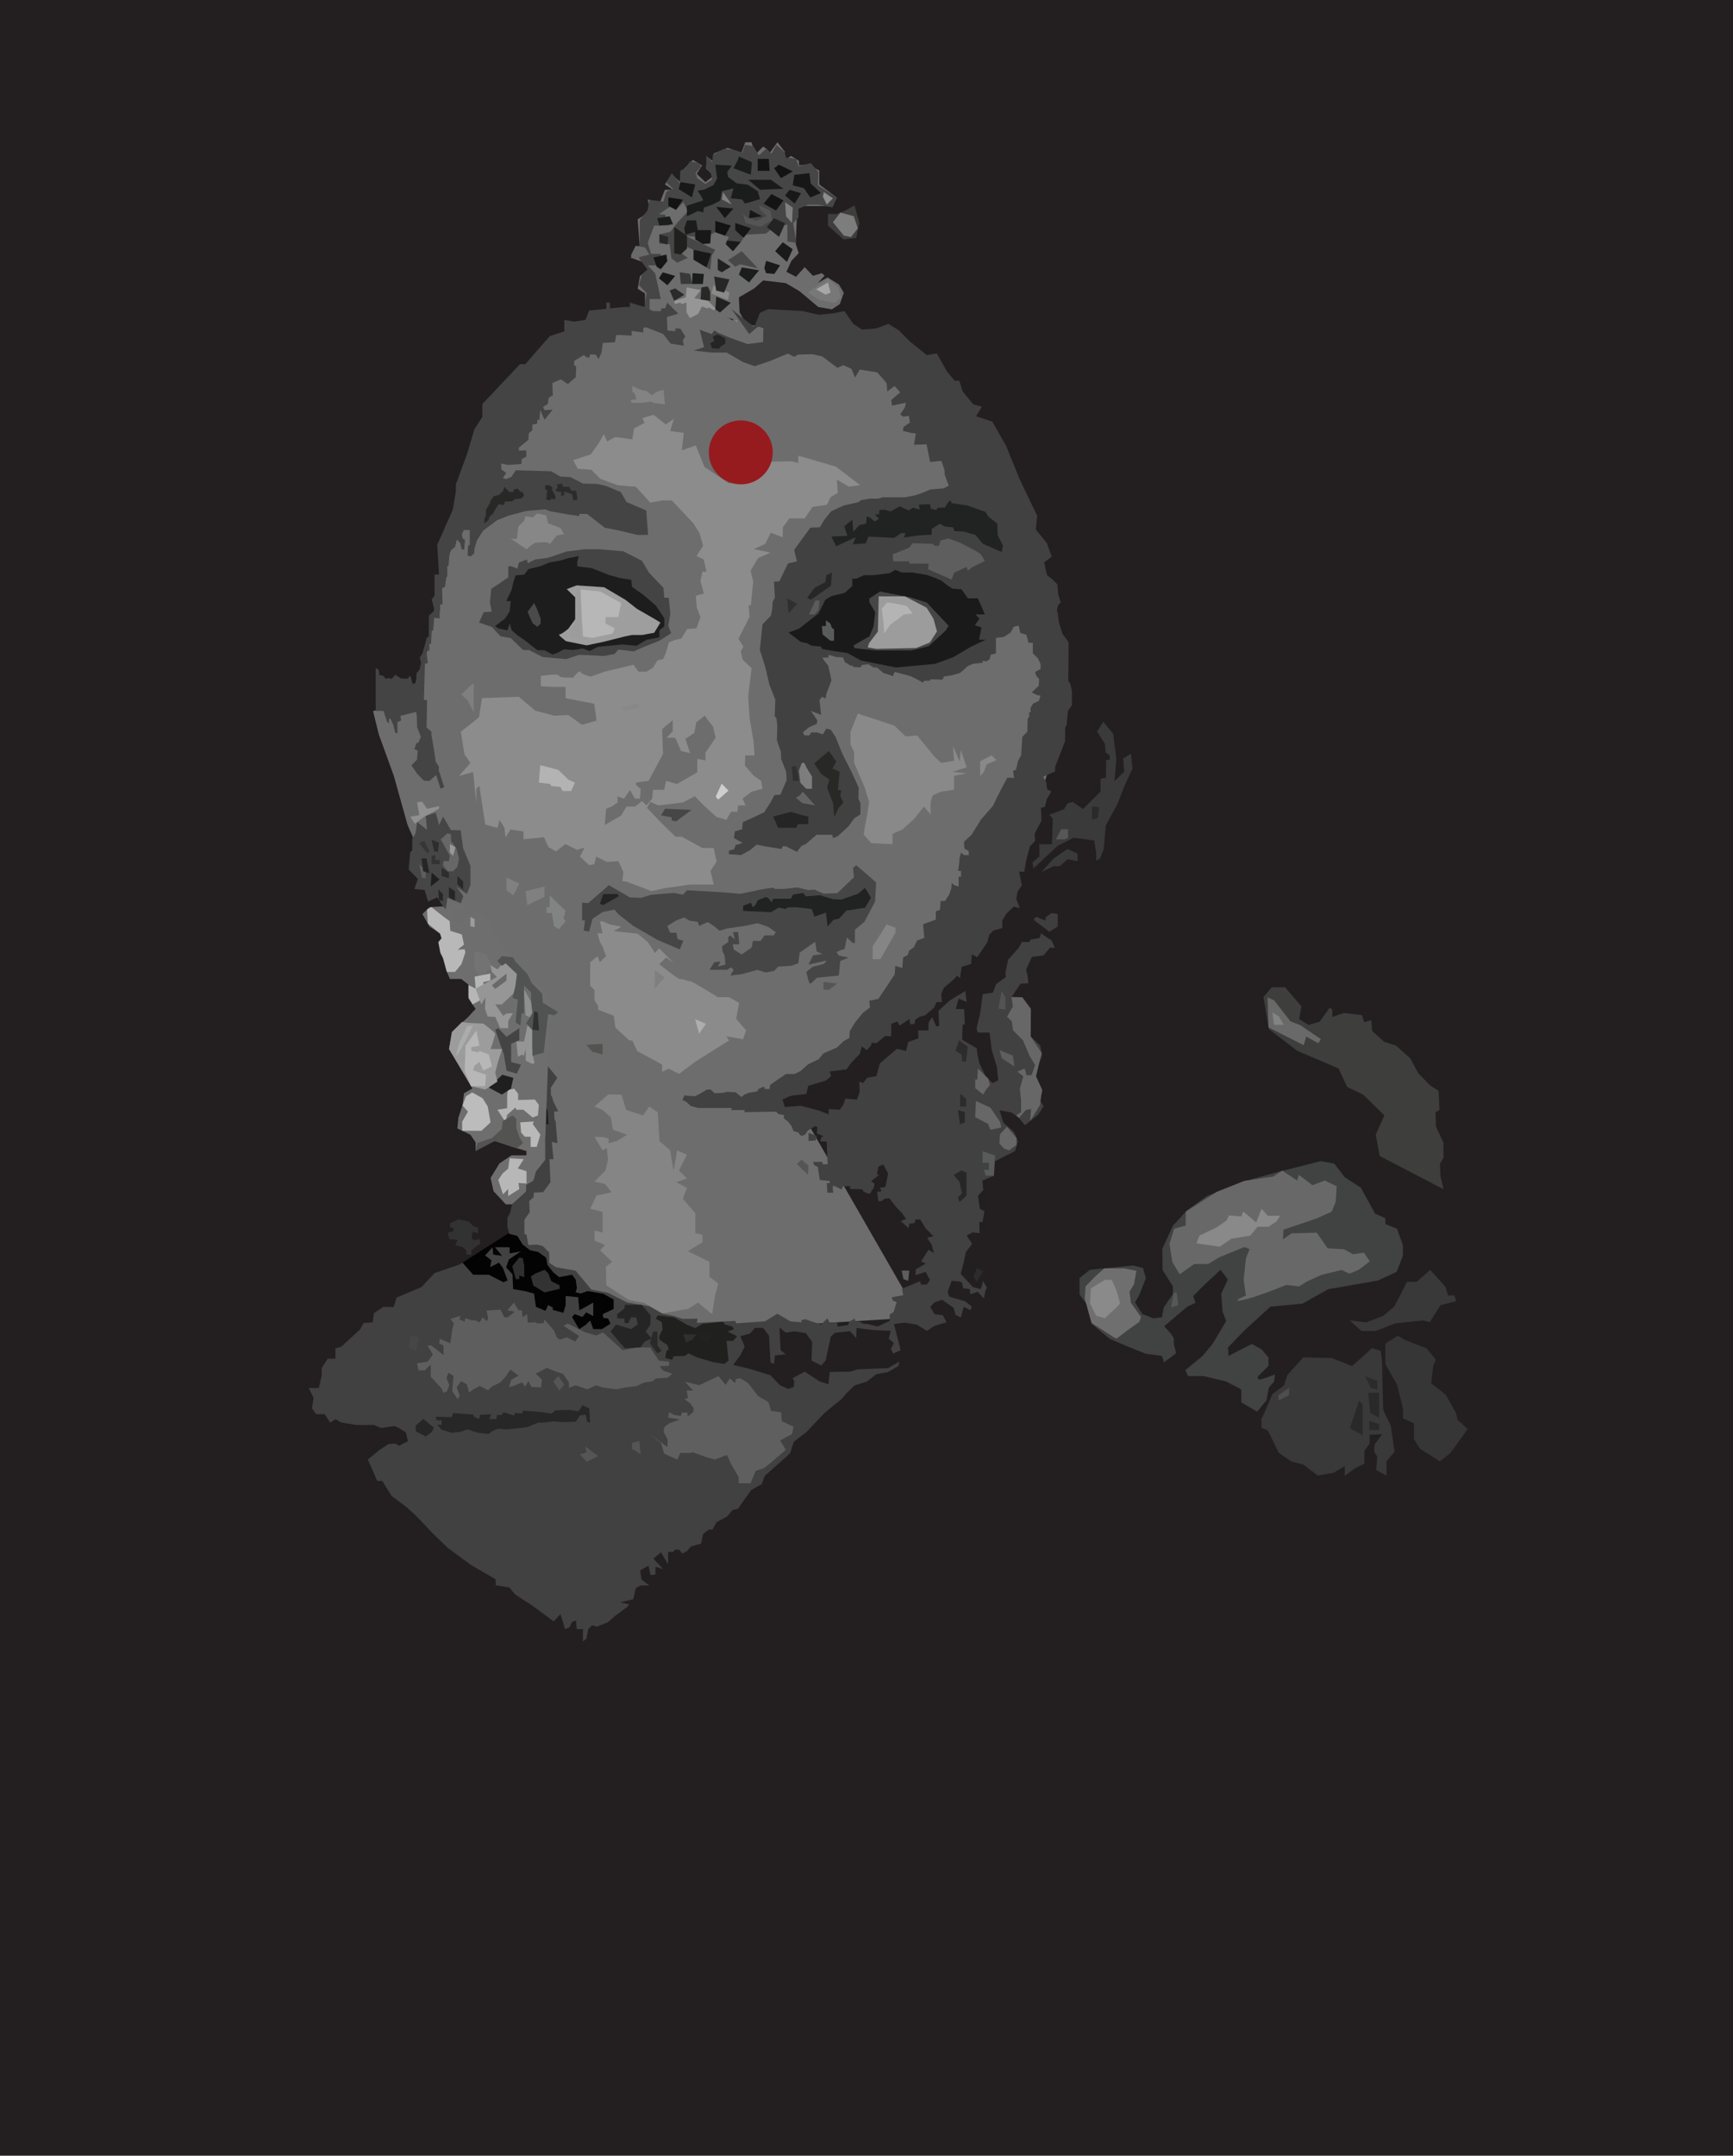 <svg xmlns="http://www.w3.org/2000/svg" viewBox="0 0 598.41 744.09"><defs><style>.cls-1{fill:#231f20;}.cls-2{fill:#252525;}.cls-3{fill:#6d6d6d;}.cls-4{fill:#464646;}.cls-5{fill:#696969;}.cls-6{fill:#161616;}.cls-7{fill:#191818;}.cls-8{fill:#393939;}.cls-9{fill:#1b1c1c;}.cls-10{fill:#2b2b2b;}.cls-11{fill:#969696;}.cls-12{fill:#2c2c2c;}.cls-13{fill:#818182;}.cls-14{fill:#262626;}.cls-15{fill:#b7b7b8;}.cls-16{fill:#282827;}.cls-17{fill:#212120;}.cls-18{fill:#8a8a8a;}.cls-19{fill:#494848;}.cls-20{fill:#1a1a1a;}.cls-21{fill:#232323;}.cls-22{fill:#181818;}.cls-23{fill:#20201f;}.cls-24{fill:#131313;}.cls-25{fill:#141414;}.cls-26{fill:#171717;}.cls-27{fill:#7f7f7f;}.cls-28{fill:#8d8d8d;}.cls-29{fill:#545554;}.cls-30{fill:#3e3e3d;}.cls-31{fill:#7d7d7d;}.cls-32{fill:#787878;}.cls-33{fill:#a7a7a7;}.cls-34{fill:#444;}.cls-35{fill:#292929;}.cls-36{fill:#414141;}.cls-37{fill:#636464;}.cls-38{fill:#30302f;}.cls-39{fill:#898989;}.cls-40{fill:#878787;}.cls-41{fill:#8c8c8c;}.cls-42{fill:#444445;}.cls-43{fill:#1d1d1d;}.cls-44{fill:#4b4a4b;}.cls-45{fill:#9e9e9e;}.cls-46{fill:#9c9c9c;}.cls-47{fill:#838383;}.cls-48{fill:#961b1e;}.cls-49{fill:#888;}.cls-50{fill:#b3b3b3;}.cls-51{fill:#cecece;}.cls-52{fill:#2f2f2f;}.cls-53{fill:#272727;}.cls-54{fill:#5b5b5c;}.cls-55{fill:#212222;}.cls-56{fill:#5e5e5e;}.cls-57{fill:#5a5b5b;}.cls-58{fill:#b4b4b5;}.cls-59{fill:#242424;}.cls-60{fill:#535353;}.cls-61{fill:#676767;}.cls-62{fill:#595a5a;}.cls-63{fill:#3e3e3e;}.cls-64{fill:#3a3a3a;}.cls-65{fill:#575757;}.cls-66{fill:#2a2a2a;}.cls-67{fill:#555;}.cls-68{fill:#868586;}.cls-69{fill:#535352;}.cls-70{fill:none;stroke:#fff;stroke-miterlimit:10;}.cls-71{fill:gray;}.cls-72{fill:#828383;}.cls-73{fill:#8b8b8b;}.cls-74{fill:#3f4040;}.cls-75{fill:#5e5f5e;}.cls-76{fill:#323232;}.cls-77{fill:#030303;}.cls-78{fill:#333;}.cls-79{fill:#aeaeae;}.cls-80{fill:#363636;}.cls-81{fill:#4e4e4f;}.cls-82{fill:#414242;}.cls-83{fill:#686868;}.cls-84{fill:#6f6f6f;}.cls-85{fill:#909090;}.cls-86{fill:#2d2d2d;}.cls-87{fill:#1f1f1f;}.cls-88{fill:#989898;}.cls-89{fill:#6f6e6f;}.cls-90{fill:#b9b8b9;}.cls-91{fill:#737373;}.cls-92{fill:#b6b6b7;}.cls-93{fill:#979696;}.cls-94{fill:#959595;}.cls-95{fill:#8f8f8f;}.cls-96{fill:#bcbcbc;}.cls-97{fill:#b5b5b6;}.cls-98{fill:#bab9ba;}.cls-99{fill:#abacac;}.cls-100{fill:#515252;}</style></defs><g id="Layer_2" data-name="Layer 2"><rect class="cls-1" width="598.41" height="744.09"/></g><g id="Layer_4" data-name="Layer 4"><path class="cls-2" d="M264.29,112.74h4.39s.84,2.37,1.07,2.37,0,4,0,4l-.34,2.79-2.34.65-2,.73-1.53-3.9.35-2.33.42-4Z"/><polygon class="cls-3" points="236.22 115.45 222.71 106.78 222.71 101.27 220.19 99.67 220.99 95.31 223.65 93.13 223.65 91.07 217.72 88.89 220.87 84.76 220.19 75.71 224.54 72.95 223.65 68.83 227.75 70.2 229.59 65.5 232.34 65.5 229.59 63.67 231.88 60.23 234.97 62.87 235.66 58.85 239.22 55.19 242.43 57.13 240.59 60 243.57 62.87 246.44 60.69 243.8 58.17 244.03 54.04 246.44 55.87 246.44 53.01 251.25 51.06 256.07 52.66 257.33 49.11 259.51 49.11 260.77 53.35 263.52 50.6 265.01 51.63 265.7 52.89 268.45 49.11 270.98 52.32 270.98 55.3 273.15 53.81 275.9 55.53 275.9 57.02 278.66 56.79 282.9 58.85 282.9 63.67 288.86 68.14 287.48 71.12 277.74 71.12 275.68 71.12 275.1 76.39 274.76 84.19 275.79 87.4 273.27 90.04 271.55 93.82 274.87 95.54 277.85 92.22 280.72 95.2 283.81 94.28 284.73 95.2 282.44 97.61 285.76 95.77 289.66 98.18 291.38 101.05 290.01 104.94 287.25 106.78 282.55 105.97 276.02 100.47 271.32 97.72 263.52 96.8 260.43 99.55 255.15 102.65 255.38 107.81 259.85 115.45 259.04 118.7 245.87 118.7 236.22 115.45"/><polygon class="cls-4" points="224.31 106.78 224.31 103.22 228.17 103.22 226.24 94.36 223.65 91.61 228.17 91.61 228.17 87.63 224.81 87.63 223.65 83.81 225.91 77.85 231.23 77.85 229.59 74.03 227.44 74.03 231.23 71.43 233.83 72.04 235.97 69.75 237.5 72.95 233.83 76.93 231.53 79.99 227.69 80.9 227.69 84.11 231.23 84.27 231.84 89.16 233.83 90.69 237.5 89.01 233.22 85.95 236.66 85.03 239.09 86.07 240.25 86.56 239.48 89.47 245.25 93.13 245.75 88.26 246.97 86.25 236.66 81.36 243.31 82.13 246.97 80.14 251.71 81.82 250.45 84.11 253.09 86.71 256.45 82.74 256.45 81.06 264.55 80.6 266.85 78.61 271.89 77.54 271.89 83.35 274.95 83.81 273.88 77.08 275.71 75.1 275.71 72.04 279.08 70.66 282.44 70.66 287.48 71.58 289.01 68.22 282.44 63.94 282.59 59.35 279.99 56.29 275.71 57.36 274.95 54.84 273.04 54.53 271.51 54.53 270.75 52.32 268.07 50.02 266.39 53.08 264.63 51.25 262.03 53.62 260.12 50.41 257.22 50.02 256.33 52.7 253.17 51.71 249.8 51.4 246.13 53.54 245.98 55.99 243.84 53.69 243.92 58.13 245.45 59.73 245.9 61.95 243.53 63.48 240.78 61.49 240.17 59.73 242.16 57.52 241.32 56.29 238.3 55.68 236.66 58.05 234.9 58.97 234.75 63.25 231.99 59.81 230.08 62.94 232.45 65.24 230.08 66.15 229.09 69.59 224.2 68.98 223.65 72.57 220.91 75.94 220.91 83.96 220.6 89.08 223.59 93.06 221.75 94.59 220.6 98.41 223.28 101.16 222.53 105.95 224.31 106.78"/><polygon class="cls-5" points="219.5 84.82 217.83 88.15 219.15 89.18 224.25 87.86 222.71 85.39 219.5 84.82"/><path class="cls-6" d="M225.63,88.89c.12.29,1.15,3.21,1.15,3.21l1.37.86,2.3-2.86-.35-2.24Z"/><polygon class="cls-7" points="228.84 93.99 227.52 96.06 230.45 98.47 233.14 95.25 228.84 93.99"/><polygon class="cls-8" points="234.69 93.99 235.09 98.01 238.93 98.01 238.3 94.51 234.69 93.99"/><polygon class="cls-9" points="239.16 94.28 243.06 94.57 242.71 98.01 238.93 98.01 239.16 94.28"/><polygon class="cls-10" points="231.25 100.24 232.8 103.85 236.29 101.73 233.14 99.55 231.25 100.24"/><polygon class="cls-11" points="233.14 105.63 237.04 104.45 237.04 108.5 238.01 109.87 240.99 108.55 242.37 105.75 245.98 107.16 247.3 106.78 244.55 103.85 239.73 102.94 241.97 100.13 237.1 99.21 236.81 102.65 232.8 103.85 233.14 105.63"/><polygon class="cls-12" points="243.06 107.58 242.2 108.84 243.06 111.99 246.61 109.87 243.06 107.58"/><polygon class="cls-13" points="248.45 110.16 247.3 111.08 248.85 114.75 251.88 114 249.82 112.74 248.45 110.16"/><polygon class="cls-14" points="249.59 109.3 253.15 110.16 252.75 112.45 249.59 113.66 249.59 109.3"/><polygon class="cls-15" points="254.12 110.45 253.47 117.17 257.86 118.72 258.15 114.58 254.12 110.45"/><polygon class="cls-3" points="263 113.03 263 118.19 257.86 118.72 258.15 115.45 262.26 112.74 263 113.03"/><polygon class="cls-16" points="242.2 99.21 244.4 98.87 245.25 100.7 245.25 103.85 241.93 103.36 242.2 99.21"/><polygon class="cls-17" points="247.3 102.36 247.01 106.78 248.62 107.87 252.34 104.54 247.3 102.36"/><polygon class="cls-18" points="246.38 98.47 245.58 101.36 251.37 103.51 251.88 100.99 246.38 98.47"/><polygon class="cls-14" points="246.61 95.43 251.88 96.46 250.05 100.99 247.3 100.3 246.61 95.43"/><polygon class="cls-17" points="247.85 89.18 247.85 93.19 249.25 93.99 252.34 92.05 247.85 89.18"/><polygon class="cls-19" points="251.37 89.81 253.89 92.05 255.55 91.24 261.63 92.56 256.13 86.71 251.37 89.81"/><polygon class="cls-20" points="264.55 90.04 263.92 92.56 264.55 94.28 267.36 94.57 269.37 91.59 264.55 90.04"/><polygon class="cls-9" points="256.13 92.3 255.15 94.8 258.65 97.49 262.09 93.31 256.13 92.3"/><polygon class="cls-20" points="270.29 83.62 267.65 86.71 271.72 90.41 273.73 86.03 270.29 83.62"/><polygon class="cls-21" points="267.25 75.31 264.78 78.4 269.02 81.78 271.09 77.08 267.25 75.31"/><polygon class="cls-20" points="251.05 83.03 255.81 83.5 253.09 86.71 250.72 84.38 251.05 83.03"/><polygon class="cls-22" points="239.47 86.23 245.58 87.52 243.95 92.3 239.47 89.64 239.47 86.23"/><polygon class="cls-16" points="227.69 80.9 227.69 83.62 230.45 84.42 230.79 81.78 227.69 80.9"/><polygon class="cls-23" points="232.8 78.31 232.8 87.4 235.03 87.86 237.21 85.8 237.21 81.43 232.8 78.31"/><polygon class="cls-9" points="226.95 75.31 231.25 74.67 232.4 77.43 227.69 77.85 226.95 75.31"/><polygon class="cls-9" points="236.66 81.03 236.29 78.75 237.21 76.05 240.36 76.05 240.99 79.72 236.66 81.03"/><polygon class="cls-7" points="242.68 84.22 245.25 84.02 245.58 79.43 240.05 79.43 240.05 82.66 242.68 84.22"/><polygon class="cls-24" points="247.01 76.26 246.97 80.14 250.37 81.34 252.34 77.85 247.01 76.26"/><polygon class="cls-6" points="253.89 76.97 253.89 79.43 256.76 82.13 259.28 78.8 253.89 76.97"/><polygon class="cls-24" points="230.79 68.14 230.79 71.06 233.43 72.44 235.83 68.89 230.79 68.14"/><polygon class="cls-7" points="235 62.87 234.34 65.27 238.93 68.14 240.05 63.67 235 62.87"/><path class="cls-9" d="M237.2,71v3.67L241,72.84l1.82.46.25-1.66,2.92-1,2.75-1.43.52-3.21,4-1-.92,3.44,3.9.41,1,1.4,1.61-.43,3.61-1.09L261.63,66l-3.38-2.24-3.84-.46-3-2.23-.29-1.72,1.61-2.18L247,56.85l.62,4.81-1.27,2.24-3.26,1.6s-2.64.18-2.07.58a14.25,14.25,0,0,1,1.82,3.09Z"/><path class="cls-9" d="M255.15,54c-.05.92-1.89,4.07-1.89,4.07l6,2.23.4-4.3Z"/><polygon class="cls-25" points="261.63 54.84 261.63 58.97 265.76 58.97 265.47 54.84 261.63 54.84"/><polygon class="cls-24" points="268.97 56.85 267.31 58.05 269.66 61.49 273.73 59.17 268.97 56.85"/><polygon class="cls-26" points="274.3 60.34 279.52 59.77 279.92 63.33 283.47 66.65 279.8 68.14 277.62 64.99 273.73 63.95 274.3 60.34"/><polygon class="cls-20" points="258.36 62.06 262.49 65.5 270.52 65.16 266.22 62.06 258.36 62.06"/><polygon class="cls-27" points="249.25 68.83 252.69 70.61 249.66 66.31 249.25 68.83"/><polygon class="cls-6" points="247.3 71.41 253.26 71.98 250.28 75.31 247.3 71.41"/><polygon class="cls-26" points="258.99 72.44 258.62 75.31 263.18 74.67 258.99 72.44"/><polygon class="cls-25" points="266.39 66.99 263.69 70.29 267.94 72.67 270.52 69.17 266.39 66.99"/><polygon class="cls-22" points="272.64 65.5 271.09 67.51 274.41 70.29 276.59 66.71 272.64 65.5"/><polygon class="cls-27" points="271.09 69.83 271.43 74.67 273.5 76.97 273.73 71.64 271.09 69.83"/><polygon class="cls-28" points="284.45 66.31 284.16 67.9 285.48 70.61 287.6 68.45 284.45 66.31"/><polygon class="cls-29" points="256.59 73.87 257.45 76.97 262.49 78.31 266.65 76.05 266.05 72.67 262.09 70.89 262.49 72.44 264.78 74.6 261.12 76.26 258.02 75.08 256.59 73.87"/><polygon class="cls-30" points="289.01 73.87 285.88 73.87 285.88 77.85 291.27 82.66 295.62 82.13 296.77 76.97 295.05 70.89 291.9 72.67 289.01 73.87"/><path class="cls-31" d="M290.16,73.36c0,.13-2.56,3.34-2.56,3.34l3.78,4.64,2.45.49,2.37-3-1.38-4.2Z"/><polygon class="cls-32" points="285.88 96.14 279 100.99 282.75 103.51 288.25 104.54 290.39 102.76 289.47 99.21 285.88 96.14"/><polygon class="cls-33" points="285.88 97.49 281.83 99.86 285.04 101.7 286.8 100.99 285.88 97.49"/></g><g id="Layer_3" data-name="Layer 3"><polygon class="cls-3" points="128.81 245.45 130.8 253.49 135.99 267.8 140.73 284.75 174.9 362.1 182.31 373.19 191.47 386.24 174.36 434.18 115.36 474.99 114.13 486.76 137.52 489.76 143.54 495.84 131.25 504.57 198.36 557.54 229.4 528.5 282.59 486.15 248.04 477.48 252.48 459.86 261.5 457.41 280.3 456.95 317.45 454.66 279.19 388.13 267 380.02 324.78 339.48 353.77 291.4 368.66 245.45 350.46 171.4 323.14 128.6 261.8 112.74 252.94 110.56 244.76 106.13 238.3 109.95 235.05 104.45 231.76 105.21 207.84 112.74 169.32 143.24 158.5 180.65 150.97 204.88 147.29 225.44 141.34 241.57 128.81 245.45"/><polygon class="cls-34" points="148.07 219.55 148.07 212.52 150.06 210.69 149.06 206.87 150.06 205.64 150.06 201.67 150.06 198.31 151.59 198.31 150.97 188.06 156.32 175.99 157.4 169.72 157.4 167.27 161.37 156.42 163.81 148.17 166.57 143.88 166.57 139.45 179.56 125.69 181.4 125.69 189.8 116.06 194.85 114.38 194.85 110.41 198.36 111.02 202.19 110.41 203.41 107.2 209.37 106.59 209.37 104.45 210.59 104.45 210.59 106.43 215.79 105.97 217.47 105.97 217.47 104.45 223.13 106.13 225.34 107.35 228.25 107.43 228.25 106.51 229.7 106.36 230.39 104.45 234.21 108.27 230.31 109.41 230.47 114.08 233.14 114.31 233.29 113.31 234.97 113.47 236.66 116.14 235.81 117.36 236.12 119.35 231.53 118.59 229.01 115.3 223.2 113.01 222.13 113.16 222.13 114.76 218.08 114.23 218.16 115.83 212.81 115.61 212.35 118.13 208.15 118.36 207.69 121.8 206.69 123.94 205.7 122.41 203.79 122.33 203.48 123.4 202.57 123.33 201.57 122.56 198.29 124.55 198.21 126 198.97 126.53 198.82 130.2 196.05 132.57 193.64 130.91 190.72 132.23 190.89 136.41 189.46 137.33 189.17 139.4 187.51 140.48 188.08 141.57 190.83 141.4 188.03 144.9 186.53 141.52 186.25 144.9 185.5 145.01 185.5 146.22 183.84 146.56 183.78 148.57 182.58 149.54 182.47 151.78 179.08 154.59 179.25 155.56 181.72 155.45 181.78 157.57 180.12 158.48 180.06 160.15 175.47 160.49 173.06 159.97 173.12 162 174.78 163.24 173.64 165.02 174.73 165.36 176.56 164.62 178.11 162.32 190.32 162.67 193.47 164.5 196.97 164.68 201.32 166.91 206.08 167.03 209.22 167.73 214.41 169.87 216.32 173.27 223.17 176.22 223.78 184.62 220.15 184.66 213.65 183.1 208.8 182.14 202.72 177.4 200.04 177.36 200.04 178.13 196.3 177.59 189.8 176.45 188.31 175.8 181.7 176.37 175.66 177.97 171.76 179.5 166.87 183.13 164.69 186.53 163.85 189.32 163.74 191.01 162.52 192.08 161.45 191.81 161.64 188.41 162.21 187.99 162.21 182.94 160.15 182.94 159.46 184.55 159.8 185.88 160.57 186.38 160.26 189.78 159.38 189.55 158.92 187.49 157.74 186.19 157.2 188.68 155.41 190.28 155.14 191.92 154.91 195.21 154.45 195.44 154.45 199.22 154.15 199.07 153.65 202.59 152.66 203.01 152.81 208.7 152.01 208.59 151.97 210.99 151.78 210.99 151.85 213.48 149.94 213.25 149.59 217.56 149.07 217.79 148.84 222.29 148.21 222.29 148.3 224.69 147.15 224.47 147.75 228.88 146.72 229.11 146.39 241.64 147.46 241.64 147.31 251.12 148.99 252.57 148.99 253.81 149.68 257.71 150.13 260.52 150.42 262.81 151.57 264.65 151.51 265.91 152.48 268.89 153.4 271.64 152.14 272.27 150.59 267.52 148.24 269.58 146.39 269.46 144.12 267.17 142.05 264.19 144 262.19 144.23 259.09 143.08 258.57 143.83 256.45 144.46 256.39 145.32 254.33 144.57 252.38 144.06 251.12 143.88 246.65 143.66 245.73 138.21 247.11 138.55 248.66 137.24 249.23 137.24 253.01 136.55 253.07 135.75 250.09 134.77 247.97 134.31 248.25 134.31 249.69 133.68 249.17 132.42 245.39 129.73 245.39 129.73 230.6 130.76 231.17 131.04 233.06 132.31 233.24 133.22 234.32 134.08 234.04 135.23 234.32 136.49 232.95 138.61 234.21 140.73 234.27 141.71 233.18 142.45 236.1 143.66 235.7 143.83 232.38 144.86 231.12 145.38 228.88 144.97 226.87 145.89 225.55 147.32 220.28 148.07 219.55"/><path class="cls-16" d="M167.14,180.65l1.53-1.07.38-1.34,1.15-.84.91-1.72,1.11-1.64a9.74,9.74,0,0,0,1.76.27c0-.12.46-1.23.46-1.23h2.33l1.15-.8,2-.19,1.07-1-.53-1.19-.84-.26-.88-1-1.42.35v.84l-1.41,0L174.08,168l-.29,1.34-1.57,1.56s-2,.35-1.91.54-.88,1.26-.88,1.26l-.3,1.07-1.3,2.18-.12,2.14-.42,1Z"/><polygon class="cls-35" points="188.27 167.5 188.27 169.07 188.96 169.07 188.62 172.4 189.99 172.74 190.19 172.17 191.75 172.32 191.75 171.1 190.68 169.19 190.72 168.27 189.84 167.5 188.27 167.5"/><polygon class="cls-10" points="192.29 167.27 192.52 168.27 191.75 169.19 192.52 169.72 193.78 169.72 193.78 171.21 194.85 170.9 194.85 169.68 197.56 170.6 197.94 172.74 199.43 172.43 198.97 169.38 197.29 169.34 196.45 168 194.43 168 193.97 166.85 192.29 167.27"/><path class="cls-36" d="M256.45,290.94l-2.44.77-.54,1.45-1.76.46v1.22l4.13.31,3.13-1.69,2.3-1.91,3.13.62,5.43.87.53-1,1.15.15,3.67,1.84,1.53-2,1.53-.69,3.74-3.21h5.35l.38,1.15,1.61-.69,3.59-3.29,2.14-2.9,2.06-1.3v-3.75l-.68-1.68.07-3.82-2.44-5.35L291,260.45l-2.52-6.12-1.61-2.44-1.53-.39-1.22,2-1.91-.69h-2.06l-.77,1.07-1.68-.07-.46-1.07,2.22-1.76,2.6-1.15.15-1.22L280,245.39l3.52,1.37-.54-5.19.92-1.07,1.15.61.38-1.91,1.07-2.68.61-1.68-.53-2.45L286,229.8,284.58,228l-.61-1h2l.22-1,2.37.77,2.53.15.61,1.61,2,1.22h.53l.69.53,2.21.08.53-.84,2.23-.23,1.68,1.07,1.3.08,2.14,1.83,3.51,1.15v-.77l.54-.7,2.41.63,2.92.8,1.83.86,2.47,1.38.46-.63,2.06-.06v-.46l4.24.11.52-1.09,2.75-.4,2.75-.8,1.44-1.2,1.2-1.15,2-.86,3.21-.29v-.68l1.37.17,1.09-.8.29-1.48,1.83-.47v-5.33l2.7-.35,2.35-1.49,1.09-2,1.72-.45.51,2.52,2.12.69.8,2.75h1.44v3.61l1.77,1.78.92,2v1.67l-1.89,1,.4,1.38,1,1.08-.17,2.3L356.27,239l2,1,1,.06-.51,1.83-2.07,1-.86,1.55.06,1.26-.57.29.11,1.32-.57.8-.12,4.47L353,254.33l-.4,6.36-1.09,2-.69,3-1,.35.34,2.46-2.35-.06-2.52,4.76-2.46,5-4.07,4.64-3.27,5.28-2.64,2.46.17,2.29,1.49.92v1.38h-1.66l-1-.86-.52,1.89-.11,1.83-.4,2.58h1l.06,2h-.86V306l-1.49-.46-.92-.74-.11,1.77-.69,2.13L326.29,311H324.8l-.23,3.09-1.43.46v2.87l-4.41,1.6.45,4.7-2.52.92-1.09,2.29-1.66,1.21-.46,1.49-1.6.86-.29,3.61-2.41-.69-.19,2.89-2,3-3.66,5.5-3.14.61.23,2.37L298,349.57l-2.75,3.36-1.83,3-.16,2.37-1.85,1-2.47,2.3-4.64,2-1.6,2L279,367.38l-2.46,2.23-2.13,1.09h-3l-3.21,2.18-2.29,1.6-.17,1.44h-1.61l-.34-.86-2,.86s.06.63-.34.74-2.92.58-2.92.58l-1.5.57-1,.86L254,377l-3-.12-1.43.35-2.81.11L245.29,376l-1.37.18-1.95,1.2-2,1-2.75-.17-.86-.17-.74,1.72,1.14.4,1.78,1.6,2.64.69h11.54l-.27.71h4.66v.73l10.82-.2,1,.92,1.76.23,0,1.22,1.45,1.07,1.18,1.57.69,1.72,1.57.42a8.72,8.72,0,0,0,1.07,1.22,4.13,4.13,0,0,0,1.45-.49,12.33,12.33,0,0,1,.8-1.3l1.11-.73,1.57-.88.68.46-.11,1.07-.11,1,2.36,1s-.87.27-.87.54-.46,1.26,0,1.26h1.92l.34,7.89H284.1l-.11-.86-3.33.06.63,1.2,1.09.46.69,4.53,3.44.4v.69h-1l.17,3.33h2.06s-.51-2.76.18-2.41l2.69,1.32.46-1.15h2.75s-1.38,1,.92,1,3.26-.05,3.26.52,2.35,1.09,2.35,1.09l.75-1.2.63-.92.23-1.43-1.15-.81,2.81-2.23-.8-.06.46-2.69,1.72-.81,1.66,3.16-.92,4.64s-2.12.23-1.89.4a3.75,3.75,0,0,1,.52,1.15l-1.49.11.4,3.21h1.09l1-.8,1.72-.17,2.41,3.09,2,2.07,1.43,2a16.16,16.16,0,0,0-1.89.75,28.53,28.53,0,0,1,2.69,2.46l.23-1.55,1.95-.34L316,421l1.72-.11,1.9,3.09,2.69,2.7-2.18.57,1.55,2.35.8,2.87-1.89-1.09-2.52,4,1.6.8-3.44,1.95-.05,2,3.44-1.15.8,1.55.74,1.2L320,443.39h-2l-.29-1.15-6.24,2.58.4,2.24-4,.74.46,1.15,1.26.51-1,3.39-1.38.86v2.23l-4.12,1.95-3.39-.86-1.72-.17-1.2-.69-1.38-.06-.34-1-1.83,1.21s-.4,1.09-.58,1.09-3.44.51-3.44.51l-.17-1.55-2.46.41-.86-1.72-2.18,2.12-3.78-1.21-1.61-.63-1.49.35.11.74-3.84-.34-4.53-2.64-4.24,2.64-9.91.69-.41-.86-13.24.68.29-1.43-5.27.06-3-1-3.84-.81-4.46-2.52-7.72-1.3L210,446.25l-5.81-1.14-5.42-6.5-6.81-1.22-2.29-1.53v-3.52l-2.22-2.21-2-.54-3,.16-.63-3.5-.74-.35V421l1.83-2.58-.17-3.84,1.49-1.32.12-1.6,3.21-.17,2.52-3.44-.34-8,1.37.11-.57-6,1.95.41-.63-7.51-.41-.86-.11-2.58h1.43l-1.72-3.5-.45-1.61-.35-.51-.06-2.52,2.24-3.47-3.27-4-1.43,1.31.4,2,.75.4v2.52l-.29-.05-.69.05.52,7.8.68,1.32.35,4.76-1.09-.12-.12,6.19-.8.18.29,4.35-1-.23v3.73l-1.15,1.49-1.26,1.43v1.15l-.52.4-1.2.92.11,1-1,.46-.06,2.24-4.93,4.7-.51,2.52-1,1.83v3.1l.75,2.58-17.31,10.45-8.56,2.91-4.59,4.89-8.56,3.59-1,3.29-3.52-.08-3.29,2.14-.45,3.21-3.14.23-1.14,2.14-6.5,6-2.06.61V469h-2.68l-2.06,3.21v2.52l-1,4.35h-3.51l1.68,3.37-.54,3.67,1.46,2h2.9L114,491l1.91-1.15L117.8,491l5.28.84h6l2.52,1.07,4.66-.69,1.46.69,2.44,1.53.69,3-3.06,1.61-1.22-.76-2.45.15L131,500.52,127,503.81l1.23,2.67,2,4.67H132l3.21,5.19,5.2,3.9,3.51,3.21,5.2,5.51,5.43,5.27,8,5.88,8.56,5,.08,2.06,4.66.77,2.07,2.44,5.82,3.77,7.46,5.5,2.35-2.52,1.54,5.16,1.55-.58.92-1.89,1.37-.46.18,2.93h2.23l-.06,4.3,1.21-1,.63-3.32,1.32-1.26,1.66.46,3.78-1.5,2.47-2.17,4.3-3.21.63-.86-3.21-.63,4.58-1.09.92-3.9,1.61-.86h3l-2.68-2.05-.46-3.17,2.91-1.6.69,3.25,1.72-.2a19.82,19.82,0,0,1,0-2.67c.11,0,2.59.76,2.59.76l-3.32-3.59,2.6-2.18,2.48,4.17v-4.32l1.88,0,.33-.76h1.5l1.22,1.33,1.57-.84,1.41-1.59,3.47-1,.69-3.3,2-1.55,1.26,0,1.37-2.52,3.62-1.92,1.94-2.29,1.9-.46,2.17-3.16,2.41-3.32,3.56-2,1.09-2.86,5.46-4.86,3.29-2.94,1.22-3.94,4.47-3.44,6.08-6.42,3.59-3,2.1-1.6,2.28-2.6,2.52-2.41,4.24-1.32,3.27-2.58,3.95-.68,3.56-2.07.51-1.6-4,2.29-10.55.4-2.46.8-7.11.12-.46,4.24-3.09-1-5.11-3.33-4.18,2.24.57,1-.17,2.06-1.89.63-2.87-1.26L266,474.69l-7.5-2.3-5.34-1.26,2.47-3.32,1.49-3-1.49-3.61,3.32-.86,1.72-2h2.87l2,2.7.51,9.28,1.21.41.34-2.87,3.67-.35L269.54,466l-.4-7.85,2.18,1.83,3-.46,3.95.63,2.18,3.1-.23,6.36,3.33,1.72,1.54-1.72,1.78-8.25,1.43-1.32,5.11-.57,1.14,1.09,1.09,1.37.12-3.55,6,.74,5.85.23-.75,2.75,1.78,1.44-1,2.12.8,1.55L311,466l-1.15-4.41L308.69,457l3.73-.45,4.07.63,3.61,2.17,2.58-1.71,4.13-1.21-1.26-2.46-2.81-.35-1.55-2.52,1.49-1.55,2.7-.91,1.77,1.31,2.12,1.44.75,2.52,1.78.8,1-3.61,2.35,1.15.4-1.32-2.35-1.78-5.45-1.6-.51-1.61,1.37-3.84,2.81.23.8.46.29,1.83,2.35.35.23,1.77,2.52-.86,2.12,2.3.52-2.47.52-1.26-1.32-2.29-.75,2.81-2.75-.69-4.24-4.59,1-3.72.81-3.79,2.17-2.81-1.89-2.92,2.12-1.09,2.3.29-.06-3.84h1.09l.69-3.73-1.61-.86-.63-4.47,1.84-2-.35-3.21,4-1.72.23-4.93,7.11-3.61,1-3.27-1.38-3.27-3.67-3.21-1.32-4.3,4.07.75,2.64,1.89,2,2.52,4.64-3.66,1.83-2.93L359,379.7l1-3.15-2.29-5.05.76-3.59,1.38-3.59-.69-3.44-3.82-3.67.15-6.11L356,348,353,344.22l-3.75-.08,3.14-4.59,2.67-.15-.23-2.52-.53-2.14,2-4.43,4.07-.54,2.2-2.67,1.68.07-1.14-2.52-3.67-2.52-.38,1.6-3.29.61-.23.77-2.68.07-1.14,2-3.59,4.05-.92,4.28.07,1.76-3.36,2.45-1.07,2.9-3.51.54-.92,6.8-1.22,5,.45,1.45h4.06l.76,6,1.76,5.89.46,4.58-2,1-2.37-2.45L338.16,367l-.69-3.21-.23-2-5-2.91.15-5.2.76-.07-.22-5.28-2.91-.07,1-3.59,2.76,1.14-.46-3.74-5.35,3.28-3.9,3.52.23,5.27-1,.16-1.45-3.21L320.66,353l-.08,2.67h-3.52l.08,2.75-3.52,1.23-.76,3.13-3.13-.76-5.89,5-1.22,4.43-3.14.55L298,373.87l-1.3-.53.15,3.59-.92,2.6-4-.31-.77,2.22-1.22,1.6-3.82-.22.07,1.83-3.59-1.38-6.19-1.6-5.43.46-.76-2.6,2.06-1,1.38-.39,4.74-.53.69-2.83,6-1.76L287,371.5l-.46-1.68,5.73-.69,1.68-2.29,2.91-3.06.75-2.6,1.69,1.3,1.45-1.6.23-1,1.61.22,3.13-2.52,2,.16.08-4.36,2.06-.77.84,1.38,3.36-2.29.23,1.83,1.53-.15L316,352l1.47-1,2-.58,3.1-2.63.8-1.89,1.89-.06-.28-2.81,1-2.12,3.5-3,1-1.15,1,.86.58-3.9,3.27-1,.22-3.33,1.9,1,3.49-5.22.69-2.52,1.43-1.49,3-.8.05-2.64,1.32-2.29,2.58-2.47,2.12.46-1.2-3.21.46-2.41,1.43-2.23-.92-4.76,1.78.11.69-4.07,1.26-4.7,1.83-1.89-.17-2.52,2.35-4.53-.11-2.41-.12-1.95,1.38-.34.69-2.69,1.54-2.64-1.43-.8-.34-2.58-.92-1.32v-.46l4-1.72v-1.61l3.46-8.88v-4.53l.52-1.15.46-4.75,1.37-2v-4.93l-.57-2.47-.69-1,.12-13.24-2.18-3.09-1.21-4-.28-2.41-.4-1.66.51-1.83.86-.75s-.92-2.81-.92-3-.28-3.33-.28-3.33l-1.72-1.66-1.84-1.49-1-4.36,2.64-2.06-1.72-4.7-3.78-4.59.45-4.81-6-12.5L347.45,154l-4.82-8.48L337,143.69l2.07-3.32-3-.8-3.67-4.47-1.15-3.67h-1.6L327,128.22,323.48,122l-3.44.57-5.84-4.7-3.9-3.9-3.55-2.18-4.25,1.61-4.86.34-3.05-2-3-4.36-4.13.81-4.81.46-5.39-1.27-12-.68L262.38,108l-1.49,3.78-.58,1-7.68-6.07,6.08,8.6,3.09-2.64s1.95.34,1.84.69-.12,4.7-.12,4.7l-5.39.69-5.84-2.07-4.36-1.83-1.26-.81-.92,1.27-4.13-1.49,1.49,6L239.56,121l6.08.69h5.27l5.73,3.33,4,1.37,5.38-1.83,6.08-2.52,2.06,1.14,1.5-.8,5-.12,3.32.81,5.16,3.9,2.07-.92L294,127.3l1.26,3,1.61-2.75,6.07,1,3.21,3.67.23,2.87,2.52-1.84,1.95,2.18-3.09,2.64L308,140l4.81-1-.34,1.61L310.87,143l.92.8,2.06-.23.35,2.29L312,147.36l-.23,1.38,2.87.69,1.64.19-.69,3.9,4.36-.16,1.22,6.12s4-.54,4-.23,1,3.06,1,3.06v1.45l1.45,3.9-1.83.91-4.59.39-2.29,1-2.91,1-3.51.69h-7.65l-1.6.46h-2.91l-3.05.53-.92.69-5,1.15-4.35,2-2.3,2.82-1.6,2.68-3.29.15-5.58,7.65.92,4-3.06.69-3,6.19-1.83.08.3,5.57-.76,1.38-.16,2.6-.45,2.22-2.91,3-.92,8.79,1.91,6,1.38,6,2.06,5.19-.22,5.74.61.68.3,2.6-.15,5,1.38,4,.07,2.37,1.76,4.51.15,2.9-2.14,5-2.06.15-1.38,2.6-2.21,3.36-3.9,1.84-3.44,1.53-.23,2.44-2.52.77-.31,2.29Z"/><path class="cls-2" d="M267,281.85l1.68,3.9H275s.3-1.23.61-1.23l3.51-.07v-2.6l-2.37-.54-3.7-1.07Z"/><polygon class="cls-37" points="274.8 275.35 276.1 274.59 277.24 273.29 281.45 278.02 277.01 277.19 274.8 275.35"/><polygon class="cls-16" points="281.14 263.5 283.59 267.17 286.41 269.08 285.57 271.83 287.64 277.19 288.1 282 289.47 279.02 291.23 277.03 290.16 274.74 290.54 272.75 289.32 272.75 289.93 266.41 287.48 265.26 288.78 262.81 286.19 259.22 281.14 263.5"/><polygon class="cls-31" points="276.88 263.33 275.85 266.02 276.36 270.15 278.37 272.27 280.38 272.27 280.38 268.03 278.48 264.94 277.74 263.33 276.88 263.33"/><polygon class="cls-38" points="273.41 264.59 274.99 264.39 275.85 269.52 273.81 269.52 273.41 264.59"/><polygon class="cls-39" points="296.2 246.31 293.68 252.65 293.68 256.93 294.94 259.61 294.94 263.33 298.57 271.76 300.1 276.8 299.48 280.93 298.57 285.75 298.26 288.12 300.86 291.02 308.2 291.4 308.2 287.81 311.64 286.28 315.31 282.99 315.69 282.61 319.05 278.41 321.34 281.16 321.34 276.8 322.03 274.59 324.78 273.29 329.45 272.6 329.45 267.8 333.8 266.96 328.91 266.41 333.8 264.88 331.74 258.84 331.43 262.81 329.06 257.54 329.45 262.59 325.01 263.33 322.64 261.13 316.68 253.87 312.71 254.18 308.88 250.51 303.23 248.6 296.2 246.31"/><polygon class="cls-39" points="338.46 267.8 339.69 266.48 340.76 263.81 344.12 262.36 342.36 260.75 338.46 262.74 338.46 267.8"/><polygon class="cls-40" points="181.4 178.2 183.92 178.59 185.45 177.21 188.58 177.9 189.27 180.65 193.55 182.25 194.77 184.4 192.32 184.78 190.01 187.68 188.66 187.15 184.83 187.3 183.19 188.36 181.85 189.59 176.35 185.92 178.49 186 178.95 181.8 181.01 179.73 181.4 178.2"/><path class="cls-41" d="M197.94,158.83l6.08-2,2.75-3.9,1.72-3.09,1.15,2.52,2.86-1.49,5.85.8.57-3.78,3.67-1.95-.8-1.61,3.9-1.14,4.24,3.32,2.75-1.95-1.26,4.24,4.7.58-.69,6.07,4.82-1.72,3,7.46,8.37,5.61,6-.57,8.83-6.88,7-.11,2.18.57v-2.52l6,1.72,7,2.06,8.37,6.38-3.9.5-4.13-2.41.34,4.53-2.52,1.55-1.26,2.65-4.93.67-2.75,4h-5.28l-2.29,3.09v3.44l-4.13-1.6-1.94,3.89-3.9,1.76,5.73,1.23-4.24,1.83L259.17,197l.91,3.67-.8,8.25h-.76l.3,4L256.76,217,255,220.47l1.68,2.75-.92,1.61.69,2.9,3.06,2.91-1.15,9.7.46,7.46,1.38,8.14.34,4.81h-3.21l-.11,3.53,3.09,3.52,2.52,1.72.46,2.75-3.78,1-3.1,2.37,1,2.37h-2.53l-.23,2.21H252.4L250.8,283l-3.39-1L243,278l-3.1-3.18L235.78,277l-8.37,1-2.87-1.23-1.15,2.07,5.05,5.27,4.81,4.7h2.18l7.11,3.9h3.9l1,4.7-2.12,3.21,1.15,4.7H238.3l-8.83,1.26-4.47,1-8.83-3.32-1.26-.12.34-3.21-1.71-3.67-4,.23-3.67-1.83-.68,2.64-1.72.34-3.21-3,1.6-3.1-2.52.81-4.13-2L192,293.89l-2.64-1.5L187.85,289l-7.1.68V287l-4.48-.69-1.72,2.75-.34-3.32L172.49,283l-.69,2.76-4.24-1.15-2.06-13.42-1,1.09v5.11l-1.14-10.9-4.82,1.32,3.9-4.47-2.06-3-1.26-7.79,4.58-3.56,1.72-1.49,1-6.53,12.73-.46,5.73,4.81,6.54,1.72,4.81-.23,4.7,3.33,5.05-1.38-.8-5.84L195.31,241v-3.9h-4.59l-4-.23v-3.55s6.3-1,6.3-.11,4.93.68,4.93.68,2.07-2.86,2.52-1.95,3.44,1.61,3.44,1.61l5.28-1.83L214,230.6l4.7-1.15,1.84,2.41h2.64l2.29-1.38L227,228l2.06-.57,1-2.52.92-3.21,2.18-.81,2.06-.46,2.07-3.32,3.21-.23,1.37-3.9-1.26-3.21-.34-4.12,2.75-.81-1.15-4.24.69-3.32,1.38.11-.92-4.24-2.52-1.26,2.29-3.49-1.26-4.42-2.06-3.29L232,172.74h-3.32l-4.13.76-5-5.5-6.19-.5-6.08-2.25-3.1-3.1-4.7-.34Z"/><polygon class="cls-27" points="159.31 239.73 161.98 237.06 163.59 235.76 163.59 245.92 161.45 241.72 159.31 239.73"/><polygon class="cls-42" points="167.03 211.3 165.42 214.89 169.85 216.42 172.83 219.63 176.35 220.24 180.63 224.37 182.69 224.37 187.43 226.81 195.53 227.5 199.89 226.05 202.95 226.13 208.45 226.43 212.2 225.75 213.5 224.22 218.85 224.83 221.6 223.6 227.69 221.16 231.76 218.56 230.77 216.04 231.46 211.83 230.92 206.33 229.4 206.33 229.09 202.89 224.12 197.69 221.68 193.57 215.18 190.28 207 189.59 201.73 189.59 195.61 190.36 189.12 192.57 184.76 193.11 182.24 194.41 181.93 193.11 179.18 194.18 178.64 196.24 176.35 195.4 175.51 195.48 175.51 199.3 169.62 203.27 169.17 207.94 169.78 211.15 167.03 211.3"/><path class="cls-43" d="M227.69,217.57V220l-4.41.84-3.52,2.07-4.89-.46-8.48.84-2.83,1.45-2.29-.92-3.29.54-3.21-.23-2.52,1.3-1.53.46L188,224.45h-2.41l-4.09-3.21-2.75-1.92-2.06-1.75L176,215.2l-.77,2.37-3-.61-1.3-.85,3.44-2.59,1.61-2.45.38-3.59h-1.53l1.84-3.9.61-2.68.76-2.29,3-.3,1.38-1.84s3.13-.84,3.51-.84a36.07,36.07,0,0,0,3.67-1.45l3.9-.69,2.68-.84,3.67-.69-.51,2v1.53l4.94.61,6.27,2.45,3.28.91,4.13.69.31,2.45,4,2.82,4.13,3.52,3,4.51v2.75Z"/><polygon class="cls-44" points="184.45 208.17 182.16 211.22 183.92 215.12 185.56 216.34 186.67 215.27 186.67 213.44 185.56 210.53 184.45 208.17"/><path class="cls-45" d="M195.69,203.35l3.44-1.3,9.48.65,7.33,4.32,4,3.13,6.26,3.6,1.84,1.14-2.14,3.52-4.13.76h-3.59l-2.83.61-6.65,1.68-6.11,1.3-7.19-1.45-2.06-1.76s-.61-.61,0-.61,2.9-1.91,2.9-1.91l2.37-3.28v-7.57Z"/><polygon class="cls-46" points="199.13 202.74 199.13 214.2 196.83 217.57 197.14 219.94 201.12 220.78 203.33 220.78 200.66 219.32 200.73 215.04 200.16 205.64 200.16 203.58 199.13 202.74"/><polygon class="cls-15" points="200.88 203.5 207.31 204.19 214.49 208.17 213.5 212.98 209.14 212.98 209.06 215.2 212.27 216.88 211.51 218.71 204.48 220.17 201.36 219.71 200.88 213.06 200.5 203.5 200.88 203.5"/><path class="cls-47" d="M218.35,133.2v2l.8.52.63,2.12-2.06.23.4,1h3.27l3.55-.46.69.46,4,.52-.52-5a15.82,15.82,0,0,0-2.52.75,11.58,11.58,0,0,1-1.49,1.12l-2-1.58-1-.06-2-.74Z"/><circle class="cls-48" cx="255.8" cy="156.15" r="11.04"/><polygon class="cls-49" points="214.45 244.3 215.43 245.45 220.64 244.3 220.24 242.64 214.45 244.3"/><polygon class="cls-50" points="186.55 264.12 186.06 270.15 189.92 270.57 190.34 271.3 193.55 271.64 194.2 273.02 197.22 273.02 198.52 270.12 196.3 269.16 192.78 265.72 186.55 264.12"/><polygon class="cls-51" points="249.19 270.5 251.54 272.9 248.02 276 247.13 275 249.19 270.5"/><polygon class="cls-3" points="208.83 284.75 214.45 281.54 216.32 278.41 219.31 278.41 221.68 276.5 223.2 278.02 225.19 275.66 225.5 272.6 229.32 272.6 230.01 269.52 233.75 270.61 240.78 266.56 240.78 261.9 243.61 262.51 243.61 259.76 247.13 254.64 246.21 250.81 244.3 248.37 243.38 246.99 240.4 249.36 239.79 252.96 236.66 255.02 238.3 259.99 235.2 259.22 233.14 254.64 230.16 254.64 232.3 252.42 232.3 248.6 228.63 251.66 228.94 260.22 223.97 269.52 219.61 270.08 219.69 271.07 221.22 272.27 220.99 275.66 219.23 275.66 217.55 272.68 215.48 275.66 213.19 274.89 213.27 276.95 211.36 278.33 209.29 279.17 208.83 284.75"/><polygon class="cls-4" points="229.64 279.15 228.27 281.45 231.94 282.13 231.94 283.22 233.48 283.51 238.76 279.55 229.64 279.15"/><polygon class="cls-52" points="271.83 206.58 272.29 211.74 275.27 208.36 271.83 206.58"/><polygon class="cls-53" points="281.24 202.91 278.71 206.29 279.98 207.04 286.97 202.17 287.25 197.64 285.31 198.55 285.02 200.9 281.24 202.91"/><path class="cls-54" d="M281.52,207.29H283l-.31,3.32-1.49,1.49h-1.87Z"/><path class="cls-55" d="M287.1,185.2l1.61,3.36,6.76-3.13-1,2.44,4.43-.3,1-2.37,8.87.46,2.52-1.69h1.34l-.46,1.57,4.55-.69,5-.3v-2l2.83-1.76,1.83,1,2.76.23.38,1.29,3.21.16,4.13,1.2,2.48,3,6.54,2.87.45-2.23-1.83-3.62-.12-3.94-3.17-2.52-.91-1.53-6.2-2.21-5.57-.85s0-.84-.46-.84-1.76,2.37-1.76,2.37l-2.52.08-.46.76-1.91-.38-.31-1.6-3.82.15.31,1.68-2.45-.61-1.38.92-3.13-1.38-3.13,1.76-1.91-.61-1.92.07-.15,1.46-1.37.07,1.37,1.61-1.53.84-1.6-1.38-1.15-.3-.15,2.44-2.29.46-2.14,2.29-.39-4.12-2.75,2.29,1.07,3.29Z"/><polygon class="cls-56" points="308.24 191.33 308.46 193.74 313.97 193.74 313.97 194.54 320.68 194.54 320.45 196.49 328.59 200.04 329.5 197.64 333.8 195.69 334.15 196.95 335.92 195.69 340.11 193.62 338.68 191.33 336.84 190.07 331.22 187.2 327.5 185.88 324.8 186.52 324.17 188.41 322.8 188.41 321.99 187.72 315.12 187.49 313.91 189.1 308.24 191.33"/><path class="cls-20" d="M272.24,218.33,275.9,217l6.77-5.27L285,207l2.14-1.26,4.51-1.09,2.64-2.35v-2.58a6.7,6.7,0,0,0,1.49,0c.17-.12,2.64-1.21,2.64-1.21h3.26l5.56-.68,1.95-1.15,2.12.92H315l5.1.86s5.1,1.77,5.56,2.4a21.14,21.14,0,0,0,3.33,2.35l3,.18,2.23,3.15h3.44l2.41,5.52h-3.27l1.43,1.47-1.6,2.3,2.29.74-.86,4.24h2.35l-4.93,2.3-6.3,3.72-6.25,2.3-13.53,1.26L297.34,228l-4.7-2.58-5.39-.8-3.38-.63-.46-.86-3.09-.23-1.61-.86-2.17-.46Z"/><polygon class="cls-57" points="285.19 214.09 285.19 216.1 283.81 216.1 284.05 218.96 286.68 221.14 288 221.14 288 217.24 287.25 216.73 286.74 215.24 285.19 214.09"/><polygon class="cls-4" points="300.21 206.58 300.21 207.9 302.22 211.34 301.59 216.32 300.21 219.65 294.76 222.75 295.05 223.72 302.56 224.52 314.83 224.52 320.68 223.03 326.58 217.62 327.55 215.98 319.99 207.96 314.31 206.18 303.88 204.17 300.21 206.58"/><path class="cls-46" d="M303.42,205.83,303.13,218l-3,3.95-.51,1.49,3,.52,13.75-.29,4.7-1.89,2.47-3.84-1.21-4.36s-2.29-3.8-2.46-3.88-7.41-3.86-7.41-3.86Z"/><polygon class="cls-58" points="304.45 210.13 305.08 214.89 305.31 218.73 307.32 215.69 312.13 212.1 315.17 211.74 313.11 209.16 308.69 208.24 306.34 207.96 304.45 210.13"/><polygon class="cls-36" points="317.18 144.1 318.38 150.12 323.14 150.12 321.76 146.16 320.16 147.65 319.01 143.24 317.18 144.1"/><polygon class="cls-59" points="247.78 115.45 246.13 116.18 246.67 117.75 245.25 118.43 245.83 120.19 248.24 120.42 248.88 119.54 250.45 118.59 250.45 116.79 247.78 115.45"/><polygon class="cls-60" points="345.84 342.04 347.16 344.22 347.16 348.46 344.75 348.17 345.84 342.04"/><polygon class="cls-56" points="345.15 362.5 345.44 362.62 349.74 364.34 350.31 368.12 345.95 365.31 345.15 362.5"/><polygon class="cls-12" points="331.22 359.06 334.2 361.36 333.57 366.4 332.31 366.4 332.02 363.94 329.9 362.73 331.22 359.06"/><polygon class="cls-12" points="331.51 377.52 331.51 381.94 333.63 381.94 333.63 379.19 331.51 377.52"/><polygon class="cls-16" points="330.76 383.14 333.17 383.88 333.17 387.38 331.51 388.13 330.76 383.14"/><polygon class="cls-61" points="337.66 368.79 337.47 372.61 336.75 372.61 336.75 375.59 339.5 377.81 340.57 375.98 341.79 374.56 341.24 372.32 337.66 368.79"/><polygon class="cls-61" points="336.98 380.02 336.75 385.63 341.18 387.94 341.98 389.96 345.73 389.2 345.38 387.32 341.98 382.32 336.98 380.02"/><polygon class="cls-61" points="347.68 388.93 345.31 391.49 345.08 394.7 346.8 396.5 348.48 397.07 350.92 395.24 351 392.81 347.68 388.93"/><polygon class="cls-53" points="329.33 405.55 331.97 404.02 333.76 404.79 333.76 412.7 331.32 414.92 330.76 413.35 332.16 411.9 331.28 407.92 329.33 405.55"/><polygon class="cls-62" points="339.27 397.38 339.27 401.35 341.48 401.35 341.48 403.76 339.73 403.76 340.38 405.75 343.2 405.84 343.62 398.83 339.27 397.38"/><polygon class="cls-61" points="349.24 344.14 349.78 347.35 347.73 350.94 349.39 352.55 349.78 355.61 353.22 359.06 355.51 364.47 357.42 367.61 356.2 371.12 354.44 371.12 353.83 368.79 351.31 369.9 353.37 371.5 352.15 375.78 352.58 379.73 352.58 383.88 350.92 384.99 351.86 385.89 354.21 383.14 356.05 382.81 355.74 386.94 359.1 381.44 359.82 376.1 357.73 371.5 359.69 363.44 355.91 357.74 355.97 348.46 352.99 344.22 349.24 344.14"/><polygon class="cls-63" points="357.8 316.47 356.88 317.46 362.31 321.59 365.22 319.83 365.22 315.48 363.08 315.17 361.05 316.62 361.05 317.77 357.8 316.47"/><path class="cls-64" d="M359.64,301l4.12-2h2.14l2.76-2.44,3.44.69v-2.6l-3.52-1.61L364,296.22C363.54,296.52,359.64,301,359.64,301Z"/><polygon class="cls-64" points="356.88 299.73 365.22 291.94 370.72 289.19 377.83 290.1 378.52 294.46 378.52 297.06 379.74 296.45 381.12 293.08 381.8 284.98 385.93 277.34 388.22 271.45 391.05 265.26 390.52 260.14 387.84 261.82 388.22 266.33 384.86 269.62 385.47 261.98 384.4 253.26 380.96 249.13 378.82 252.5 381.5 256.7 381.8 259.76 383.18 260.75 383.25 262.2 381.95 262.36 381.88 268.39 380.05 268.85 380.05 273.21 373.97 279.25 370.41 276.8 368.58 277.34 367.43 279.32 362.24 281.24 363.54 282.54 363.23 291.4 358.87 291.4 358.95 295.61 356.5 297.67 356.88 299.73"/><polygon class="cls-65" points="366.44 286.2 364.61 289.72 367.66 289.72 368.81 289.19 368.81 286.2 366.44 286.2"/><polygon class="cls-66" points="377.06 278.33 379.59 278.64 379.05 282.38 377.06 282.84 377.06 278.33"/><path class="cls-4" d="M201,311.58v6.11H202l-.46,3.52,1.91.31,1.14-4.36,3.52-2.37,4.05-.84,1.45,1.68,5,3.9,8.26,4.81,7.87,3.37,1.22-3-2-.54-.39-2.22h-2.2l-.92-2.33,3.12-1.95,2.69-1,1.68,1.07,3,.46.46,1.41,3-1.33,2.06,1.33,2,1.65,2.6-.77,6-.88,4.59-.95,3.67,1.3,2.59,1.83-.76,1.07h-3.13l-1.38,1.91H260l-.45,2.3-3.44,2.36-2.76-1.68L253,326l2.3-.08-.46-4.28-1.76.16.69,2.44-1.68-1.37-.62.61v1.68l-2.14,1.45s.08,2.14.46,2.37.54,2.06.54,2.06l.15,1.91-2.6.62.92-1.69-2.14.23L245,334.74h6.11l1.3-.84.92.84-1.15,2,4.05-.52,5.28-1.45,2.9.92,3-.62,1.3-1.45,4.4-.23,2.56-.91.46-3.67,5.35-3.75.53,3.36,2,.85-3.29.53-1.53,3.13,6.19-1.37-.76,1.07-4.13,1.15-2.06,1.68s.84,4.05,1.3,4.05,2.29-2,2.29-2l7.64-.78.46-5,2.91-1.22-3.37-.69-.84-1.15,1.38-.68,1.38-.39L292,326s.31-2.76.69-2.22a16,16,0,0,0,1.84,1.72h.68V320.9l3.29-2.75,3.67-6.95.38-6.58L299,301.49l-3.37-2.83-1.07.92.31,3.21-5.73,5.5-4.74.16-3.14-1.38-2.14.15-3.9-.91-4.5.53h-3.14l-.61-.46-3.67.54-7.57,1.6-6.19-.53-12.3-.69-1.45,1.53-3-.61-4.12.3-4,.38-3.28,1-3.9-.15-7.26-4.21-7.11,6.19Z"/><polygon class="cls-59" points="208.3 308.6 207.15 311.96 208.3 312.42 213.73 309.29 213.19 308.6 208.3 308.6"/><path class="cls-55" d="M256.61,312.65v1.76l9.63.46.76-.46,1.91-1.15,2.22.5,1.07-.58h2.9l5.2.58.92,2.63,4-1.37.54,4.74,2-2.22,2-.46,2.45-2.75,6.49-1,2.07-3.44-2.07-3.44-2.44,2.06-5.74,2-2.82-.15L283.05,309l-4.89.38-.77-1.14-3.51.53-.8,1.45H267l-.61,1.3s-1.15-2.14-2.07-1.83-2.67,1.07-2.67,1.07l-.76,1.6-1,.77-.61-1.53Z"/><polygon class="cls-67" points="284.35 338.94 284.35 341.62 286.34 341.62 289.09 339.48 284.35 338.94"/><path class="cls-68" d="M306.06,319.07c-.08.46-4.74,7.57-4.74,7.57v4.43H304l5.2-9.1v-1.75Z"/><polygon class="cls-69" points="202.49 360.65 204.48 363.02 208.07 363.94 208.07 360.27 202.49 360.65"/><polygon class="cls-70" points="226.11 334.59 225.73 341.24 230.08 337.19 226.11 334.59"/><polygon class="cls-70" points="240.1 351.63 243.08 352.17 242.47 356.22 240.1 356.22 240.1 351.63"/><polygon class="cls-71" points="174.9 302.94 174.9 307.3 177.27 309.06 179.33 304.93 174.9 302.94"/><polygon class="cls-71" points="181.47 307.64 182.08 312.42 188.04 309.52 188.04 306 181.47 307.64"/><polygon class="cls-72" points="189.8 309.06 189.8 313.11 188.73 313.11 188.73 315.17 190.57 315.17 191.33 319.76 192.94 320.75 195.31 318 194.54 316.93 195.31 314.41 189.8 309.06"/><path class="cls-73" d="M207.15,318l.92,4.13h-1.76l.84,3,.92,1.61,1.22,3.32-1.22,1.07-.92,1-.84-2.06-2.52,2.06v8.22l1.49,1.34v3.63l1.26,1.83v1.38l5.39,2.06.57,4.13,4.82,4.41h1l1.72,3.67,8.6,4.65v2.52l2.18-1.11,3.67,1.8,5.58-4.19,11.69-7.34-1-1.43,5.81,1,1.07-3-3.44-4.05,1-5.46-3.48-2h-3.86s-9.06-5.66-9.63-5.54-2.75-.92-3.33-.69-7.28-5.16-7.28-5.16l2.39-2.29,2.6,1.83-5-5-1.43,1.6-2.52-3.78-3.44-2.87-8.37-.91,2.75-1.53-3.78-.69L208.07,318Z"/><polygon class="cls-74" points="279.19 391.03 282.06 392.1 281.68 393.63 279.19 393.82 279.19 391.03"/><polygon class="cls-67" points="275.1 401.73 279 405.52 279.19 402.31 276.82 400.32 275.1 401.73"/><polygon class="cls-68" points="205.28 381.94 209.98 377.81 214.57 377.81 216.25 383.14 222.06 384.99 224.2 381.94 227.1 383.88 227.71 393.82 231.38 397.07 232.6 404.02 233.83 397.07 237.19 398.56 234.44 404.02 237.19 406.81 233.52 408.04 237.19 410.02 235.81 413.85 240.1 418.74 240.1 421.03 240.1 425.62 242.54 426.23 242.54 428.83 237.5 431.88 244.99 435.55 244.99 440.75 248.04 443.05 246.97 446.87 245.9 453.59 241.01 449.62 237.65 451.76 228.73 453.36 222.52 449.77 217.17 448.7 209.37 443.66 209.22 437.24 211.36 435.55 207.23 431.58 208.91 429.75 205.28 428.22 205.28 424.7 208.07 425.46 208.07 418.28 203.79 417.21 206.01 412.62 211.2 411.55 208.91 408.65 205.28 407.88 209.06 404.02 209.98 400.32 209.52 396.27 208.07 397.07 205.28 392.43 208.07 392.43 210.13 393 210.13 394.59 213.04 393.82 216.55 391.68 211.66 389.96 210.9 385.63 208.07 383.14 205.28 381.94"/><polygon class="cls-3" points="243.53 427.15 244.45 431.58 248.04 429.98 245.79 425.77 243.53 427.15"/><polygon class="cls-14" points="146.18 489.76 143.54 492.06 143.54 494.06 147.04 495.84 149.16 494.18 149.85 492.8 146.18 489.76"/><path class="cls-53" d="M150.42,489l.4,1.26h1.66v1.55h-1.54l1.54,1.66,3.5,1.09,3.33-.4,2.06-.8,3.55,1.2,3.84.4,1.21-1,2.06-.8,3.21.23,6.77-.75,3.84-1.6,2.92-.06,2.26-.4,2.82.31,5-.16,1.38-2.14,2-.3.54,2.52,1,.3-.3-5-2.3-1.07a14.87,14.87,0,0,1-1.45,2.06,24.93,24.93,0,0,1-2.9-.46l-5,.15-1.45,1.15-2.75-.46-7.19-.61v1l-2.83-.15.08.92-3.75-1.15-.68.92h-1.68l-.16,1.39h-2.44l.68-1.62-3.89.15-.39,1.47-1.68-.78-.23-.76-7-.54-.53,1.45Z"/><polygon class="cls-4" points="141.73 460.93 141.27 465.21 143.54 466.43 144.55 461.69 141.73 460.93"/><path class="cls-56" d="M144,470.56l.53,2.45h2.14l2.07-2.07v4.28l3.82,4.13.53,1.38,1.23-.46.84-2.22-1-2.41.69-1.79,1.76,1.07-.46,5.27,1.91,2.75.69-1.22-1.07-2.83,1.53-2.14,2,1.07.76,2.83,1.61-1.15,2.06-1.14,2.9,1.53,1.46-1.38,2.82-1.38,1.76-1.91,1.68-2.52,2.76,2.14-2.45,1.38-.84,2.6,1.68-.46,2.9-1.23,1,1.53,1.14-1.91,1.08,2,3.28.15.31-2.67L185,474.15l3.82-2,3.13,1.29,2.45.77,2.06,2.9V479l2.3-.84,4,1.37,3.13-1.37,2.14.76,4.82.61,3.06-.61,3.82-.46,2.6-1.22,3-.46,1.14-1,4.05-.23,1.61-1.38-3-1s-1.84-1.53-.92-1.61,2.83-.15,2.83-.15V470l-3.52-.31-3-4.58h-4.58l-5,.91-3.13-2.9-3.6-3.21-2.37,1.07-3.67-1.07L196,456.8l-1.37.84,5.35,3.52-1.38,1.91-2.9-1.45-2.45.76-1-.76-.92-2.3L188,455.43l-.3,1.3-2.45.07-.15-.38-2.9.08-.16-2.91-1.6,1.07-.23-2.37H179.1l-1.68-2.67-2.22,2.67,2.53.46-2.3,1.91h-1.3l-1.3-2.6-4.81.31.53,2.67-.45,1-1.46-1.3-1,1.68-1.68-.69H162.9l-2.22-.76-.23,1.22-1.83-.76.38-1.23-3.44,1.07,1.15,1.53-.54,2.07-.69,4.81-3.66-1.6-.16,1.6,1.45.77.08,3.28-4.36-3.36-1.22.15,1.84,3L147.69,470Z"/><polygon class="cls-29" points="191.03 476.83 192.86 474.99 194.85 477.98 193.09 479.96 191.03 476.83"/><path class="cls-75" d="M224.08,494.92l4.24,3.27,1,3.56,4.58,2.06,1-2.29h3.33l1-.23,4.82,1.72,2.75.8,4.24-1.61,1.38,3.1,2.63,4.47V512h4.13l1.72-4.24a25.82,25.82,0,0,1,2.75-.92c.35,0,7.68-6.42,7.68-6.42l-1.95-3.21,4.13-2.24.5-2.5-4.05-1.91-.23-3.06-3.52-.53-.84-3-3.59-2.07-3.36-4.39-1.46-1-1.37-.76-1.53.3-.23,1.42-1.83-1.72L250.57,478l-2.45-3-6.73,3.14-4.89-1.23,2.83,3.06h-2.22l.46,2.6-1.22.38,2,1.45,1.18,1.69-.15,1.3-1.91,1.52-.15-1.37-1.84.08-.38,1.14-2.37-.38-1.68-.92-.31,1.84,4,.67-3.52,1.24-1.76,1.3-.3,1.75,1.37,2.6-.07,2.6Z"/><polygon class="cls-67" points="202.03 499.22 202.57 501.29 200.2 501.98 202.57 504.57 206.54 502.59 202.03 499.22"/><polygon class="cls-67" points="220.76 497.39 218.24 498 218.24 500.06 221.22 501.9 220.76 497.39"/><polygon class="cls-56" points="311.33 438.57 311.96 441.55 313.62 442.07 313.97 438.57 311.33 438.57"/><polygon class="cls-12" points="337.36 437.71 336.1 440.81 337.36 442.41 339.42 438.75 337.36 437.71"/><polygon class="cls-76" points="155.44 422.29 155.29 423.5 156.73 424.07 156.44 425.1 154.66 425.45 155.18 427.77 157.99 427.91 157.24 429.86 159.97 430.55 161.03 431.64 161.03 433.04 162.83 433.04 162.72 431.58 165.9 429.17 165.61 427.67 164.15 428.08 162.89 427.67 163.12 425.16 165.07 425.68 165.1 423.84 163.29 423.1 161.97 421.69 158.36 420.86 155.44 422.29"/><polygon class="cls-77" points="159.69 435.82 163.36 439.99 168.78 439.99 173.83 442.59 175.28 441.98 173.68 437.69 172.3 435.82 169.24 437.39 169.7 435.02 167.49 433.34 170.08 430.51 170.31 433.04 173.37 433.49 170.92 430.51 175.97 430.51 175.97 432.65 179.79 431.96 175.74 434.71 174.75 437.46 176.96 439.83 177.19 444.95 181.17 445.64 184.38 446.48 185.06 451.07 188.35 452.45 189.27 450.46 190.87 451.3 190.87 452.14 194.54 453.13 195.31 450.54 195.31 447.32 199.66 447.78 200.04 452.29 204.86 449.62 204.86 454.28 202.41 452.98 201.12 454.59 198.44 453.59 197.52 454.59 199.98 458.77 202.19 457.34 203.79 455.81 204.86 458.77 207.84 458.77 210.82 456.88 209.98 455.12 208.3 454.89 208.15 453.59 211.89 451.83 211.89 448.55 208.3 446.56 202.95 445.64 200.5 446.48 198.75 446.02 199.2 444.64 198.82 441.75 197.52 439.99 193.09 440.83 191.03 439.15 189.04 436.62 188.58 434.1 185.79 432.12 183.08 431.58 180.48 429.59 178.64 426.61 175.43 425.77 159.69 435.82"/><polygon class="cls-52" points="179.33 434.02 176.88 437.08 178.11 441.52 179.33 441.52 179.33 440.29 181.01 440.83 181.01 436.85 180.55 434.33 179.33 434.02"/><polygon class="cls-78" points="184.99 439.53 183.31 440.6 184.15 443.73 188.04 446.1 193.24 444.88 193.24 443.66 190.41 442.27 189.34 439.53 188.04 438.31 184.99 439.53"/><polygon class="cls-2" points="212.73 457.19 210.82 459.63 215.71 465.36 221.14 465.06 222.75 462.99 225.04 462 222.97 459.63 224.58 457.19 224.66 453.98 221.55 450.38 215.79 450.38 215.56 451.68 213.12 453.59 213.12 455.05 215.56 455.12 215.71 456.65 216.94 456.73 217.93 454.66 219.69 454.74 220.22 457.11 217.93 458.77 212.73 457.19"/><polygon class="cls-35" points="225.5 459.63 227.03 459.63 227.03 464.45 228.48 466.28 226.99 467.12 224.43 463.68 225.5 459.63"/><polygon class="cls-23" points="227.1 454.05 232.83 454.74 237.04 457.19 240.1 458.41 242.54 456.95 249.65 456.23 250.34 457.19 252.86 457.87 253.4 458.77 251.25 459.63 254.54 461.24 253.17 462.84 250.87 462.84 251.56 469.64 250.11 470.79 246.29 470.18 240.82 468.57 237.65 467.12 236.5 468.04 232.6 468.12 232.07 469.34 229.7 468.73 230.16 466.28 230.92 465.82 230.39 464.22 227.71 462.42 227.64 461.24 228.78 458.77 228.48 456.34 226.45 455.2 227.1 454.05"/><polygon class="cls-38" points="235.89 460.62 236.96 463.38 239.03 462.42 240.5 460.62 235.89 460.62"/><polygon class="cls-55" points="242.31 460.62 241.09 462.42 244.45 463.38 245.79 460.93 242.31 460.62"/><polygon class="cls-27" points="226.11 334.89 226.11 341.31 229.47 337.34 226.11 334.89"/><polygon class="cls-79" points="240.02 351.78 241.4 356.83 243.76 353.39 240.02 351.78"/><polygon class="cls-30" points="498.44 410.48 476.43 399.02 475.05 391.68 478.03 384.99 470.69 377.81 465.19 375.17 462.21 368.79 447.99 362.73 438.13 355.22 436.3 344.14 439.13 340.78 443.71 340.78 449.37 347.35 448.61 351.78 451.81 353.77 455.64 352.7 459.15 347.81 460.07 348.46 460.07 351.02 464.05 349.64 470.31 350.41 471.08 352.85 473.52 352.09 473.83 355.91 477.95 359.58 482.08 360.95 486.98 365.31 489.73 370.43 493.7 374.56 496.76 376.55 497.06 383.12 495.69 383.88 495.84 388.93 498.44 394.43 498.44 399.63 497.22 401.61 497.37 405.84 498.44 410.48"/><polygon class="cls-5" points="437.68 344.27 438.04 354.63 450.17 360.78 451.03 357.8 455.22 360.1 456.08 358.66 448.97 353.85 445.59 352.53 439.97 345.31 437.68 344.27"/><polygon class="cls-72" points="439.34 349.43 439.91 353.73 443.29 353.73 441.57 350.81 439.34 349.43"/><polygon class="cls-8" points="466.11 455.77 470.12 459.44 474.94 459.44 481.7 456.8 491.45 455.77 493.74 456.34 497.41 450.5 502.8 449.12 502.22 447.17 500.05 447.17 499.13 444.19 493.85 438.34 489.15 442.47 485.83 442.47 481.47 450.95 477.69 454.17 471.73 456.46 466.11 455.77"/><polygon class="cls-80" points="478.38 463.8 478.38 470.9 482.39 477.9 484.45 486.15 484.45 489.59 488.24 491.31 488.24 496.7 490.41 500.14 497.18 504.38 500.73 501.63 506.81 493.26 503.25 490.05 502.8 487.76 499.24 481.45 494.2 477.44 494.88 471.71 495.8 469.3 492.59 465.4 485.25 462.54 482.62 461.05 478.38 463.8"/><path class="cls-8" d="M435.61,492.8a11.28,11.28,0,0,0,1.95.81c.34,0,3.9,7.79,3.9,7.79l4.36,3,4.24,1.15,5,3.78,5.51-1,3.78-2.29v3.32l3.67-2.63,3.09-1.5v-4.47l1.84-2.52v-3l4.35-.23-2.63,3.56-.12,2.52,1,1.72-.34,4.58,3.55,1.95v-4.93l2.76-3.32-1.27-8.95-2.63-5.5L477.34,476l-.11-6.19-.46-3.56-3-.91-6.88,6.19-7-2.75-9.86-.23-5.51,6.07-1.14,3.56-4,3-3.78,8.71Z"/><polygon class="cls-81" points="441.46 481.57 441.46 483.4 445.13 481.57 445.13 479.05 441.46 481.57"/><polygon class="cls-10" points="471.38 475.03 473.33 479.05 475.62 479.62 475.62 476.64 471.38 475.03"/><polygon class="cls-35" points="469.32 483.4 470.54 484.78 470.54 495.4 466.11 492.95 469.32 483.4"/><polygon class="cls-35" points="472.45 480.73 476.2 480.73 476.2 489.4 473.14 487.68 472.45 480.73"/><polygon class="cls-66" points="472.76 490.43 472.76 493.64 476.2 493.64 476.2 491.5 472.76 490.43"/><path class="cls-82" d="M401.79,470.33c.34,0-.57-2.29-.57-2.29l-5.62-.8-6.08-2.41-6.42-2.75L377,457l-1.84-6.88-2.41-3.32v-5.62l3.56-2.87,6-.63,8.94-.86,3.44.86,1,3.5-2.52,6.31-1.26,2.06,2.52,4,3.79,1.49,3-.34.65-3.44,3.13-4.59V444l-3.55-5.62-.12-7.33L405,423.1l4.93-5.39,6.76-4.82,12.39-5,12.49-3.44,14.51-3.67,4.64.87,3.67,4.75,5.5,3.55,4.93,8.94,3.56,1.61v2l4,1.6,2.06,5.74v3.55l-2.18,5.62-6.53,3L458.6,445,449.71,450l-11,1-9.17,8.37-5.62,5.85.23.8v2l8.14-4.13,3.32,1.84,2.41,2.86v2.87L434.46,475s-.57,1.15.46,1.15,5.28-1.72,5.28-1.72l-.23,2.41L438.13,479l-.8,4.36-3.21,3.9-5.5-3.21v-4.47l-5.28-2.75L415.66,475h-5.39l-1-2.06,6-4.93,3.44-4.13,4.7-7.91-1.26-3.21-.46-6.19,2.3-4.93-2.53-3.33L415.32,444,412,447.4l.81,2.29L410,451l-8,6.76,2.18,2.41,1.14,1.72V464l.81,3.09Z"/><path class="cls-83" d="M409.43,418.25V423l-4,1.15-1.61,5.16,1,6.3,2.52,4.24,5-3.55h4.82l3.78-2.29,8.71-3.56,1.84.69-1.26,3.21-.8,7.45.8,5.39s-3.44,1.38-2.87,1.72,5.73-1.26,5.73-1.26l4-1.38,7.1-2.75,4.36.52,2.87-1.78,4.81-2.18,7-1.72,2.75,1.27s2.29-.92,3-1.27,4-3,4-3l-2-3-3.78.58-3.1-1.72-5.67-.35-3.73-5.39-8.71.23-3,2.07.23-3.33,11.46-3.9,5.16-2.32,1.38-3.41.34-5.39-4.13-1.95-4.24,1.61-4.7-3.56-.57,1.95-5.18-3.44-3.08,2.07-9.92,1.48-9.65,3.82Z"/><polygon class="cls-39" points="414.17 426.5 413.14 429.17 421.17 430.32 425.18 427.57 431.71 426.5 434.24 423.44 438.02 423.44 440.77 421.61 442.03 419.66 437.79 419.66 435.61 417.25 433.78 421.95 429.31 418.17 428.62 419.88 424.38 419.54 423.46 421.38 419.9 423.78 414.17 426.5"/><polygon class="cls-65" points="405.29 446.2 406.38 446.2 406.83 450.5 404.37 451.3 405.29 446.2"/><polygon class="cls-84" points="384.54 461.56 376.92 456.63 374.56 448.2 374.85 444.02 378.23 440.52 381.32 437.82 388.2 437.82 392.39 438.63 391.59 443.27 390.04 445.8 390.5 449.69 393.99 454.57 393.42 456.29 389.58 458.98 385.62 462.02 384.54 461.56"/><polygon class="cls-18" points="376.68 444.71 376.39 449.92 378.46 454.11 381.5 455.02 385.51 451.3 386.77 449.87 385.45 445.28 383.9 441.73 381.58 441.73 376.68 444.71"/><polygon class="cls-85" points="151.59 278.25 147.46 279.15 145.7 276.65 144.02 276.95 144.78 281.33 141.65 281.92 143.25 284.37 146.31 282 151.59 279.15 151.59 278.25"/><path class="cls-4" d="M147.46,286.43l-3.4-2.69-.58,3.92-1.14,1.91v4l-.69.54-.54,6,3.18,3.28-1.19,3.44,3.52.39,1.22,4a23.41,23.41,0,0,1,3.21-1.45,45.35,45.35,0,0,0,2.83,4.28l.61-4.13,4.66,1.84.84-2.45L157.55,306l3.67,2.6,1.22-3.14v-6.61l-2.52-6.07-.84-6.19-3.37-.08L153,281.85l-1.37,2.9-1.15-4.24L147,281.63Z"/><polygon class="cls-56" points="144.75 298.3 145.72 302.94 146.98 303.17 146.98 300.48 144.75 298.3"/><polygon class="cls-14" points="145.55 296.29 146.12 300.74 148.3 301.45 147.27 296.29 145.55 296.29"/><polygon class="cls-80" points="144.75 291.02 147.55 294.57 148.3 293.77 146.52 290.22 144.75 291.02"/><polygon class="cls-86" points="149.04 289.81 149.9 293.77 151.17 294.12 151.59 290.9 149.04 289.81"/><polygon class="cls-78" points="149.04 295.38 149.04 298.3 151.97 298.3 151.78 296.84 150.31 296.84 150.31 295.15 149.04 295.38"/><polygon class="cls-87" points="149.04 301.17 148.7 306 151.78 303.58 149.04 301.17"/><polygon class="cls-86" points="152.48 299.56 152.48 302.37 155.01 303.17 155.01 301.17 152.48 299.56"/><polygon class="cls-14" points="151.34 307.01 151.59 310.63 152.94 311.08 152.94 308.6 151.34 307.01"/><polygon class="cls-14" points="155.01 306.21 155.01 309.71 157.11 310.85 157.11 307.64 155.01 306.21"/><polygon class="cls-16" points="157.93 302.37 157.93 305.24 159.94 307.01 159.94 304.26 157.93 302.37"/><polygon class="cls-61" points="152.14 289.81 154.49 287.64 155.75 287.98 155.75 290.22 157.59 292.85 158.5 296.29 157.93 299.22 156.38 300.74 154.6 300.74 152.94 298.66 153.17 297.23 155.01 297.23 155.32 295.38 154.2 293.37 152.94 291.02 152.14 289.81"/><path class="cls-88" d="M155.32,291.36c.09.23,0,2.83,0,2.83l1.12,1.24.83-3Z"/><polygon class="cls-89" points="161.48 313.95 158.93 311.88 157.11 311.88 154.43 314.35 152.94 312.86 148.3 313.12 145.86 315.5 148.3 319.8 151.97 322.26 152.48 323.87 151.34 325.01 151.97 328.85 152.94 330.52 154.15 335.1 155.35 337.91 159.25 337.91 161.77 339.86 161.77 344.68 164.24 348.23 161.71 350.98 156.1 356.22 155.05 362.1 160.11 370.01 163.09 375.75 160.22 377.35 159.76 381.36 158.27 385.83 157.93 389.5 162.44 391.68 164.24 394.32 164.24 397.3 168.13 394.89 170.88 393.82 176.73 395.81 181.78 397.3 181.78 398.79 176.62 398.79 172.49 401.54 169.4 406.59 170.43 411.17 174.67 415.7 176.88 415.7 181.66 411.29 181.72 409.05 184.19 407.5 185.08 404.26 188.27 400.32 188.26 393.82 189.69 354.54 190.95 349.38 188.73 341.24 180.75 336.08 172.26 324.61 167.45 316.01 161.48 313.95"/><polygon class="cls-90" points="147.45 313.95 147.72 318.77 151.97 322.26 152.48 323.87 151.39 325.33 152.14 328.91 153.04 330.89 154.32 335.5 157.11 335.5 159.36 332.75 160.68 328.74 160.45 327.65 158.04 327.82 160.22 326.05 159.48 322.55 155.47 321.29 155.29 317.96 152.94 316.24 148.93 313.08 147.45 313.95"/><polygon class="cls-3" points="156.73 313.95 156.73 317.16 159.99 320.02 159.48 316.99 161.66 315.44 164.24 315.32 162.44 313.78 156.73 313.95"/><polygon class="cls-46" points="162.44 316.53 162.44 319.68 163.89 320.02 163.89 317.22 162.44 316.53"/><polygon class="cls-91" points="163.89 328.39 163.89 334.2 165.88 337.91 169.85 333.52 167.79 329.16 163.89 328.39"/><polygon class="cls-92" points="169.32 336.04 163.89 337.11 164.24 341.24 161.77 340.01 161.77 344.27 163.17 346.69 167.64 344.27 166.87 339.02 169.32 338.41 169.32 336.04"/><polygon class="cls-34" points="172.03 354.88 174.9 357.86 179.33 354.88 179.33 359.01 176.5 360.27 176.5 366.57 179.94 367.49 178.45 370.59 174.9 369.55 173.98 363.94 171 355.45 172.03 354.88"/><polygon class="cls-93" points="169.32 333.15 171.8 334.59 174.32 331.72 178.57 335.5 179.94 340.43 173.29 346.69 171 346.69 173.75 350.64 174.9 349.83 177.12 349.72 175.47 352.47 175.47 354.88 172.72 354.88 171 350.98 168.41 350.87 167.45 348.23 167.64 344.27 166.19 346.69 164.24 341.24 171.57 337.22 169.85 335.5 169.32 333.15"/><polygon class="cls-5" points="169.85 340.09 171 341.36 174.9 338.48 174.9 336.04 169.85 340.09"/><polygon class="cls-94" points="178.3 359.47 180.97 359.47 182.12 353.92 183.73 355.45 183.73 362.1 185.33 366.46 182.47 368.06 180.4 363.94 178.8 364.74 178.3 359.47"/><polygon class="cls-95" points="180.86 341.36 181.47 350.41 183.84 351.63 183.84 346.5 180.86 341.36"/><polygon class="cls-44" points="184.76 349.26 186.71 349.26 186.13 356.22 185.33 356.22 184.76 349.26"/><polygon class="cls-15" points="175.97 399.78 175.47 403.38 173.52 405.06 172.07 407.27 173.68 412.24 175.47 410.41 175.47 412.85 179.33 410.41 179.03 408.34 181.81 408.5 181.81 404.29 178.8 403.3 180.86 400.09 175.97 399.78"/><polygon class="cls-96" points="160.91 378.38 163.05 377.08 166.64 379.07 168.41 381.9 169.4 387.4 166.26 390.31 159.59 390.31 159.59 387.17 161.6 383.69 159.69 381.59 160.91 378.38"/><path class="cls-97" d="M175.13,377.81v4.7l-3.37.53,2.83,4.36.54-2.6,2.83-2.52.34.76h2.41l3.21,2.68,1.83-.69.31-3.67-1.38-1.83-5.77.15v-2.14l-1.34-1.76s-2.82.54-2.44.54S175.13,377.81,175.13,377.81Z"/><polygon class="cls-69" points="164.81 394.51 169.85 392.83 173.29 389.69 173.6 386.94 176.94 385.03 178.3 386.18 178.3 389.46 179.48 392.75 180.63 394.51 178.59 396.36 170.88 393.82 164.24 397.3 164.81 394.51"/><polygon class="cls-98" points="179.64 387.4 179.94 390.92 181.24 392.37 183.23 392.37 183.23 395.88 185.33 395.88 186.59 391.64 183.99 388.01 184.3 387.1 179.64 387.4"/><polygon class="cls-87" points="168.78 375.4 173.45 370.97 177.27 372.05 176.43 375.78 173.29 377.81 168.78 375.4"/><path class="cls-46" d="M161.77,353.08l5.1.23s4,3,4.13,3.52a43.6,43.6,0,0,1-1.61,5.27h4l-1.27,3.9L171,370.2l.76,3.14-4.21,2.75-4.89-1.18-7.61-12.81,1-5.88,3.49-3.48Z"/><path class="cls-99" d="M161.29,354.23l-2.75,6c-.84,2.67-1.14,4.05-.92,4.14s1.53-2,3.67-6.28l2.07-4.21Z"/><polygon class="cls-15" points="164.49 355.68 160.76 360.99 160.45 369.67 162.66 374.91 167.48 374.91 167.87 370.97 163.36 369.44 163.89 367.76 165.54 366.54 166.87 369.52 169.85 368.06 168.78 363.94 165.54 362.73 165.15 363.25 162.75 362.73 162.75 361.41 165.54 360.99 164.49 355.68"/><path class="cls-89" d="M189.19,358.05l-1.3,5.05-4,.84.92,3.82-3.27-1.65v-4l-2.58,8.49,2.91,1.75s1.94-.38,2,0,0,4.74,0,4.74l3.21,1.38.08,7.57,1.24,2Z"/><polygon class="cls-100" points="171.69 331.68 173.29 333.36 174.59 332.52 178.49 336.19 177.96 340.39 176.96 344.45 178.8 345.06 178.03 352.93 179.71 354 180.1 349.87 180.94 349.72 180.94 340.17 183.38 342.54 183.38 345.59 183.84 349.64 181.7 353.24 183.84 355.45 183.84 364.39 187.74 363.4 189.27 350.1 191.48 350.41 192.71 349.34 187.43 346.13 187.2 342.99 183.61 339.32 182.2 336.34 177.8 331.68 177.19 330.46 173.37 330 171.69 331.68"/><polygon class="cls-38" points="184.45 349.11 185.68 349.41 186.13 355.68 183.84 355.45 184.45 349.11"/></g></svg>